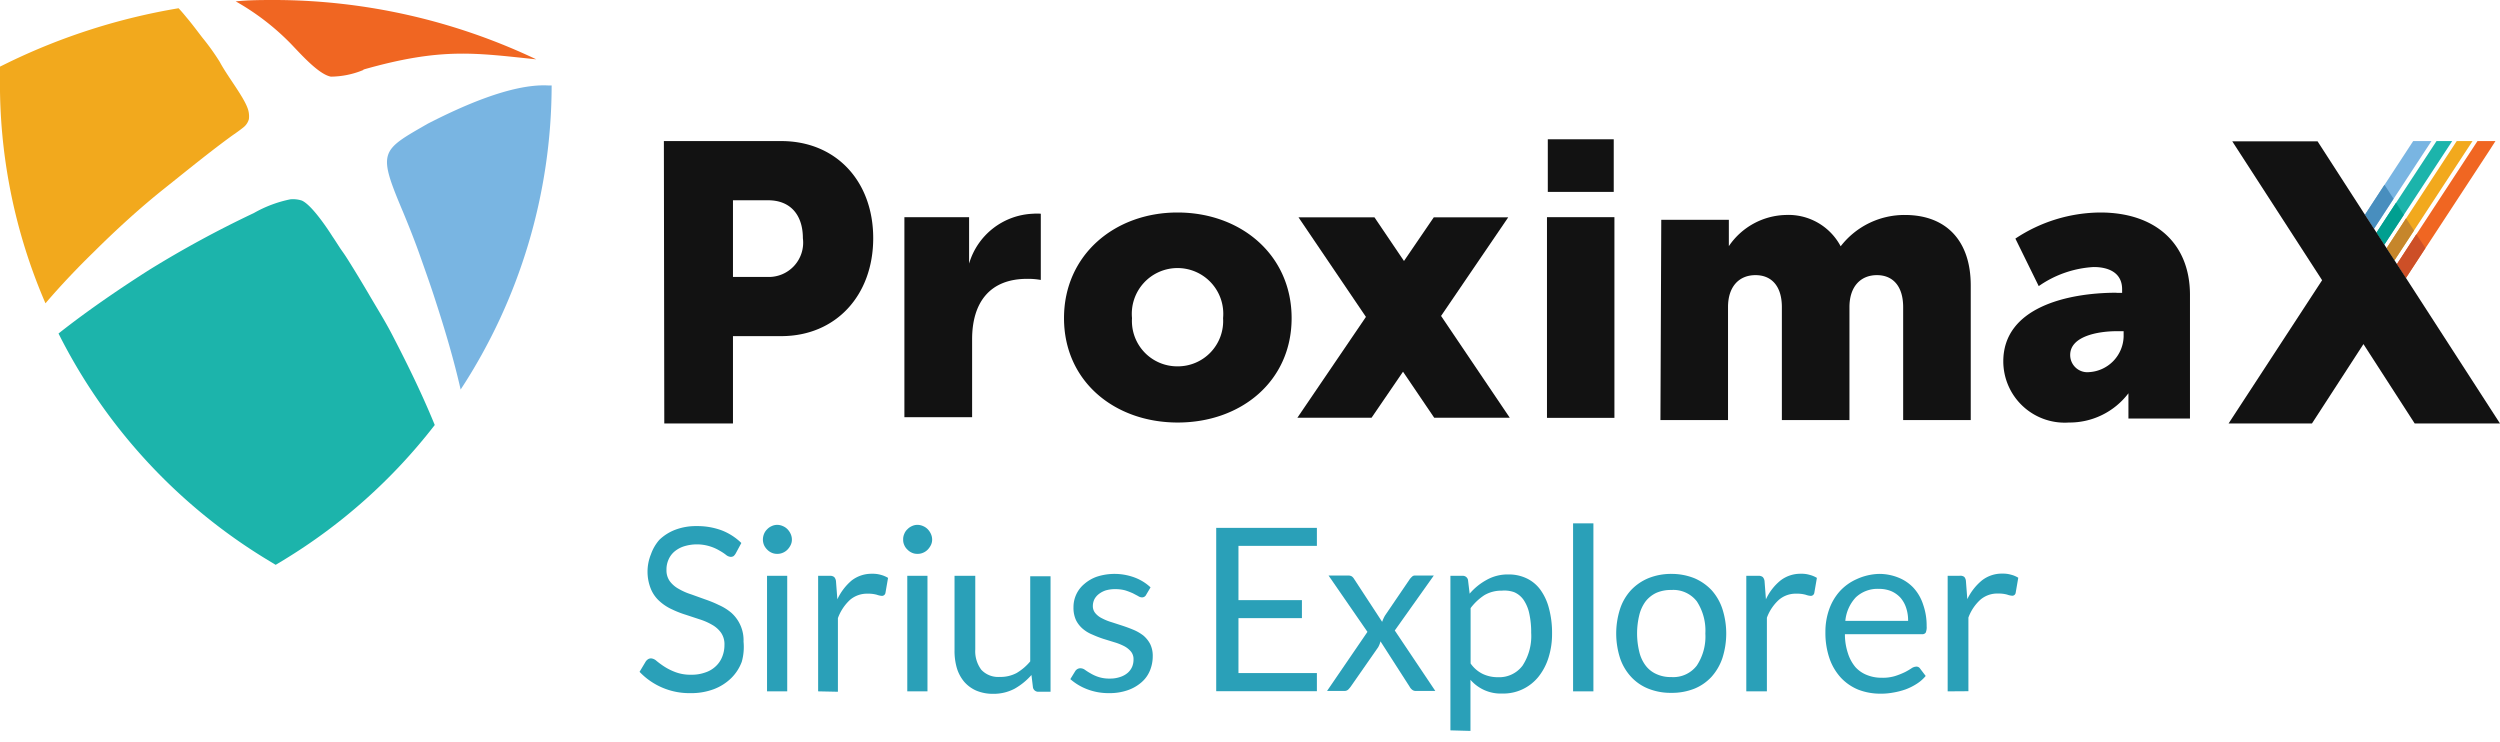 <svg id="Layer_1" data-name="Layer 1" xmlns="http://www.w3.org/2000/svg" viewBox="0 0 182 54"><defs><style>.cls-1{fill:#2aa0b8;}.cls-2{fill:#aaa;}.cls-3,.cls-8{fill:#f06622;}.cls-3,.cls-4,.cls-5,.cls-6{fill-rule:evenodd;}.cls-11,.cls-4{fill:#79b5e2;}.cls-10,.cls-5{fill:#1cb4ab;}.cls-6,.cls-9{fill:#f2a91d;}.cls-7{fill:#121212;}.cls-12{fill:#cd4f27;}.cls-13{fill:#c6862b;}.cls-14{fill:#009f90;}.cls-15{fill:#488ebe;}</style></defs><title>logo-proximax-sirius-explorer</title><path class="cls-1" d="M53.56,40.29a.79.79,0,0,1-.15.19.38.38,0,0,1-.22.06.61.61,0,0,1-.33-.14,3.48,3.48,0,0,0-.47-.31,3.17,3.17,0,0,0-.69-.31,3.18,3.18,0,0,0-1.93,0,2.08,2.08,0,0,0-.69.39,1.6,1.6,0,0,0-.42.59,1.76,1.76,0,0,0-.14.73,1.35,1.35,0,0,0,.24.82,2,2,0,0,0,.65.56,4.46,4.46,0,0,0,.91.4l1,.36c.35.12.7.26,1,.41a3.74,3.74,0,0,1,.92.57,2.67,2.67,0,0,1,.89,2.1A4,4,0,0,1,54,48.18a3.26,3.26,0,0,1-.77,1.19,3.68,3.68,0,0,1-1.26.8,4.64,4.64,0,0,1-1.69.29,5,5,0,0,1-3.72-1.55l.46-.77a.75.75,0,0,1,.16-.15.43.43,0,0,1,.22-.06.67.67,0,0,1,.39.18,6.34,6.34,0,0,0,.56.41,4.18,4.18,0,0,0,.82.41,3.1,3.1,0,0,0,1.16.19,2.88,2.88,0,0,0,1-.16,2,2,0,0,0,.76-.44,1.87,1.87,0,0,0,.48-.69,2.26,2.26,0,0,0,.17-.88,1.46,1.46,0,0,0-.25-.89,2,2,0,0,0-.64-.57,4.46,4.46,0,0,0-.91-.4l-1-.33c-.36-.11-.71-.25-1-.39a3.47,3.47,0,0,1-.91-.59,2.45,2.45,0,0,1-.64-.89,3.35,3.35,0,0,1,0-2.54A3.2,3.2,0,0,1,48,39.3a3.43,3.43,0,0,1,1.15-.73,4.23,4.23,0,0,1,1.57-.27,5.08,5.08,0,0,1,1.82.31,4.23,4.23,0,0,1,1.43.92Z"/><path class="cls-1" d="M57.65,39.28a.9.9,0,0,1-.09.4,1.3,1.3,0,0,1-.23.33,1,1,0,0,1-.34.23.94.94,0,0,1-.41.08.92.92,0,0,1-.4-.08,1,1,0,0,1-.33-.23,1.09,1.09,0,0,1-.23-.33,1.06,1.06,0,0,1-.08-.4,1.11,1.11,0,0,1,.08-.41,1,1,0,0,1,.23-.34,1,1,0,0,1,.33-.23.93.93,0,0,1,.4-.09,1,1,0,0,1,.41.09,1,1,0,0,1,.34.23,1.2,1.2,0,0,1,.23.34A1,1,0,0,1,57.65,39.28Zm-.34,2.64v8.41H55.84V41.92Z"/><path class="cls-1" d="M59.56,50.33V41.92h.84a.47.47,0,0,1,.33.09.53.53,0,0,1,.13.31l.1,1.31A4,4,0,0,1,62,42.26a2.36,2.36,0,0,1,1.49-.49,2.12,2.12,0,0,1,.64.08,2,2,0,0,1,.52.22l-.19,1.1a.26.26,0,0,1-.26.21,1.4,1.4,0,0,1-.36-.08,2.3,2.3,0,0,0-.67-.08,1.91,1.91,0,0,0-1.29.45A3.4,3.4,0,0,0,61,45v5.36Z"/><path class="cls-1" d="M67.86,39.28a.9.9,0,0,1-.09.4,1.3,1.3,0,0,1-.23.33,1,1,0,0,1-.34.23.94.94,0,0,1-.41.08.9.9,0,0,1-.4-.08,1,1,0,0,1-.33-.23.94.94,0,0,1-.23-.33.9.9,0,0,1-.08-.4.94.94,0,0,1,.08-.41.89.89,0,0,1,.23-.34,1,1,0,0,1,.33-.23.9.9,0,0,1,.4-.09,1,1,0,0,1,.41.09,1,1,0,0,1,.34.23,1.2,1.2,0,0,1,.23.34A1,1,0,0,1,67.86,39.28Zm-.34,2.64v8.41H66.05V41.92Z"/><path class="cls-1" d="M71,41.92v5.36a2.25,2.25,0,0,0,.44,1.48,1.68,1.68,0,0,0,1.33.52A2.49,2.49,0,0,0,74,49a3.78,3.78,0,0,0,1-.85v-6.2h1.48v8.41h-.88a.39.39,0,0,1-.4-.31l-.11-.91a4.74,4.74,0,0,1-1.23,1,3.27,3.27,0,0,1-1.56.37,3.09,3.09,0,0,1-1.22-.23,2.47,2.47,0,0,1-.88-.64,2.8,2.8,0,0,1-.54-1,4.45,4.45,0,0,1-.17-1.3V41.92Z"/><path class="cls-1" d="M83.44,43.3a.33.33,0,0,1-.3.19.53.53,0,0,1-.29-.1l-.38-.2a5.37,5.37,0,0,0-.55-.21,2.73,2.73,0,0,0-.74-.09,2.38,2.38,0,0,0-.68.09,1.65,1.65,0,0,0-.51.27,1.16,1.16,0,0,0-.32.38,1.13,1.13,0,0,0-.11.48.79.79,0,0,0,.19.54,1.47,1.47,0,0,0,.49.37,3.78,3.78,0,0,0,.7.28l.8.26c.27.09.54.19.8.3a3.22,3.22,0,0,1,.7.41,2.09,2.09,0,0,1,.49.61,1.93,1.93,0,0,1,.19.87,2.74,2.74,0,0,1-.21,1.08,2.25,2.25,0,0,1-.62.85,3,3,0,0,1-1,.57,4,4,0,0,1-1.36.21,4.3,4.3,0,0,1-1.6-.29,4,4,0,0,1-1.21-.73l.35-.57a.49.49,0,0,1,.16-.16.43.43,0,0,1,.24-.06.58.58,0,0,1,.31.11,4.27,4.27,0,0,0,.41.26,2.77,2.77,0,0,0,.57.26,2.49,2.49,0,0,0,.84.12,2.2,2.2,0,0,0,.76-.12,1.57,1.57,0,0,0,.54-.3,1.25,1.25,0,0,0,.32-.44,1.35,1.35,0,0,0,.1-.53.86.86,0,0,0-.19-.58,1.62,1.62,0,0,0-.49-.39,4.08,4.08,0,0,0-.7-.28l-.81-.25a7.77,7.77,0,0,1-.8-.31,2.55,2.55,0,0,1-.7-.42,2,2,0,0,1-.5-.64,2.13,2.13,0,0,1-.18-.92,2.18,2.18,0,0,1,.78-1.7,2.81,2.81,0,0,1,.93-.54,4.19,4.19,0,0,1,2.76.07,3.49,3.49,0,0,1,1.14.71Z"/><path class="cls-1" d="M95.87,38.43v1.31H90.16v3.95h4.62V45H90.16v4h5.71v1.32H88.54V38.43Z"/><path class="cls-1" d="M99.55,46l-2.83-4.1h1.42a.49.49,0,0,1,.27.06.59.59,0,0,1,.15.16l2.06,3.15a2.65,2.65,0,0,1,.21-.46l1.81-2.66a1.49,1.49,0,0,1,.17-.18.27.27,0,0,1,.2-.07h1.37l-2.84,4,2.95,4.4h-1.42a.4.4,0,0,1-.28-.1.68.68,0,0,1-.17-.21l-2.12-3.3a1.68,1.68,0,0,1-.17.43l-2,2.87a2,2,0,0,1-.18.21.38.38,0,0,1-.26.1H96.61Z"/><path class="cls-1" d="M105.59,53.17V41.92h.88a.38.38,0,0,1,.4.3l.12,1a4.36,4.36,0,0,1,1.23-1,3.12,3.12,0,0,1,1.6-.4,3,3,0,0,1,1.31.28,2.64,2.64,0,0,1,1,.82,4,4,0,0,1,.63,1.35,6.83,6.83,0,0,1,.23,1.85,5.7,5.7,0,0,1-.25,1.73,4.29,4.29,0,0,1-.71,1.38,3.28,3.28,0,0,1-2.67,1.26,2.91,2.91,0,0,1-2.31-1v3.72ZM109.33,43a2.43,2.43,0,0,0-1.27.33,4,4,0,0,0-1,.94V48.3a2.3,2.3,0,0,0,.9.77,2.52,2.52,0,0,0,1.08.23,2.12,2.12,0,0,0,1.8-.84,3.93,3.93,0,0,0,.63-2.39,6.33,6.33,0,0,0-.14-1.41,2.81,2.81,0,0,0-.42-1,1.63,1.63,0,0,0-.68-.55A2.13,2.13,0,0,0,109.33,43Z"/><path class="cls-1" d="M116,38.1V50.33h-1.48V38.1Z"/><path class="cls-1" d="M121.67,41.78a4.44,4.44,0,0,1,1.67.31,3.74,3.74,0,0,1,1.26.87,3.85,3.85,0,0,1,.79,1.37,5.86,5.86,0,0,1,0,3.58,3.9,3.9,0,0,1-.79,1.36,3.48,3.48,0,0,1-1.26.87,4.44,4.44,0,0,1-1.67.3,4.38,4.38,0,0,1-1.66-.3,3.43,3.43,0,0,1-1.27-.87,3.77,3.77,0,0,1-.8-1.36,5.86,5.86,0,0,1,0-3.58,3.73,3.73,0,0,1,.8-1.37,3.68,3.68,0,0,1,1.27-.87A4.38,4.38,0,0,1,121.67,41.78Zm0,7.51a2.15,2.15,0,0,0,1.86-.84,3.84,3.84,0,0,0,.62-2.33,3.9,3.9,0,0,0-.62-2.34,2.17,2.17,0,0,0-1.86-.83,2.62,2.62,0,0,0-1.09.21,2.15,2.15,0,0,0-.78.62,2.76,2.76,0,0,0-.46,1,5.65,5.65,0,0,0,0,2.67,2.67,2.67,0,0,0,.46,1,2,2,0,0,0,.78.62A2.47,2.47,0,0,0,121.67,49.29Z"/><path class="cls-1" d="M127.13,50.33V41.92H128a.47.47,0,0,1,.33.09.53.53,0,0,1,.13.31l.1,1.31a3.83,3.83,0,0,1,1.06-1.37,2.36,2.36,0,0,1,1.49-.49,2,2,0,0,1,.63.08,1.91,1.91,0,0,1,.53.22l-.19,1.1a.26.26,0,0,1-.26.21,1.4,1.4,0,0,1-.36-.08,2.3,2.3,0,0,0-.67-.08,1.88,1.88,0,0,0-1.29.45,3.29,3.29,0,0,0-.87,1.3v5.36Z"/><path class="cls-1" d="M136.79,41.78a3.74,3.74,0,0,1,1.39.26,3.07,3.07,0,0,1,1.1.73A3.28,3.28,0,0,1,140,44a4.61,4.61,0,0,1,.26,1.59,1,1,0,0,1-.07.47.31.31,0,0,1-.28.11h-5.6a4.36,4.36,0,0,0,.22,1.39,2.94,2.94,0,0,0,.54,1,2.23,2.23,0,0,0,.84.58,2.83,2.83,0,0,0,1.07.2,3.05,3.05,0,0,0,1-.13,5.36,5.36,0,0,0,.7-.28,4.74,4.74,0,0,0,.48-.28.67.67,0,0,1,.34-.12.31.31,0,0,1,.28.14l.41.54a2.75,2.75,0,0,1-.65.57,4.19,4.19,0,0,1-.82.41,5.4,5.4,0,0,1-.9.23,4.84,4.84,0,0,1-.92.08,4.43,4.43,0,0,1-1.61-.29,3.6,3.6,0,0,1-1.27-.87,4,4,0,0,1-.83-1.4,5.71,5.71,0,0,1-.3-1.93,4.86,4.86,0,0,1,.27-1.64,3.93,3.93,0,0,1,.78-1.33,3.68,3.68,0,0,1,1.23-.88A4.15,4.15,0,0,1,136.79,41.78Zm0,1.09a2.3,2.3,0,0,0-1.69.62,2.89,2.89,0,0,0-.76,1.71h4.57a2.85,2.85,0,0,0-.14-.94,2.14,2.14,0,0,0-.41-.74,2,2,0,0,0-.67-.48A2.29,2.29,0,0,0,136.82,42.87Z"/><path class="cls-1" d="M141.79,50.33V41.92h.85A.47.47,0,0,1,143,42a.53.53,0,0,1,.12.31l.1,1.31a4,4,0,0,1,1.07-1.37,2.34,2.34,0,0,1,1.49-.49,2.09,2.09,0,0,1,.63.08,1.85,1.85,0,0,1,.52.22l-.19,1.1a.25.25,0,0,1-.25.21,1.4,1.4,0,0,1-.36-.08,2.35,2.35,0,0,0-.67-.08,1.88,1.88,0,0,0-1.29.45,3.29,3.29,0,0,0-.87,1.3v5.36Z"/><path class="cls-3" d="M26.47,5.06c5.7-1.62,8.12-1.2,12.57-.74A44.61,44.61,0,0,0,20.08,0c-1,0-1.95,0-2.92.1a17.85,17.85,0,0,1,3.93,3c.68.69,2.07,2.31,3,2.48a6.31,6.31,0,0,0,2.35-.48"/><path class="cls-4" d="M33.54,28.38c-.5-2.2-1.15-4.38-1.83-6.47-.35-1.1-.74-2.18-1.12-3.26s-.79-2.11-1.22-3.15C27.47,11,27.67,11,31.15,9c2.36-1.21,6.07-2.91,8.73-2.78l.28,0a40.52,40.52,0,0,1-6.62,22.13"/><path class="cls-5" d="M4.26,24.28c2.26-1.79,4.79-3.48,6.63-4.65a77.6,77.6,0,0,1,7.59-4.12,8.93,8.93,0,0,1,2.66-1,2.09,2.09,0,0,1,.83.09c.83.36,2.23,2.61,2.23,2.61l0,0c.25.36.47.74.73,1.1s.53.81.78,1.21c.37.6.73,1.2,1.09,1.81.58,1,1.21,2,1.73,3,.87,1.68,2.08,4.06,3.12,6.61a40.41,40.41,0,0,1-11,9.83l-.58.35-.58-.35A40.5,40.5,0,0,1,4.26,24.28"/><path class="cls-6" d="M13,.6c.21.22.4.45.58.67.4.47.79,1,1.16,1.48A16.6,16.6,0,0,1,16,4.51c.53,1,1.65,2.41,2,3.3a1.71,1.71,0,0,1,.12.86,1.15,1.15,0,0,1-.41.61c-.44.35-.65.47-1,.73-1.62,1.19-3.17,2.46-4.74,3.71-1.76,1.4-3.51,3-5.13,4.61-1.11,1.08-2.36,2.38-3.53,3.75A40.29,40.29,0,0,1,0,5.54V4.85l.61-.3A45.59,45.59,0,0,1,13,.6"/><path class="cls-7" d="M48.33,10.27h8.54c4,0,6.7,2.93,6.7,7.07s-2.7,7.13-6.7,7.13H53.36v6.36h-5Zm7.51,9.89a2.5,2.5,0,0,0,2.61-2.82c0-1.64-.86-2.76-2.53-2.76H53.36v5.58Z"/><path class="cls-7" d="M65.84,15.81h4.71v3.38a5.06,5.06,0,0,1,4.65-3.63,3.36,3.36,0,0,1,.57,0v4.82a5.22,5.22,0,0,0-1-.08c-2.72,0-4,1.73-4,4.4v5.67H65.84Z"/><path class="cls-7" d="M85.72,15.47c4.62,0,8.31,3.09,8.31,7.69s-3.69,7.6-8.29,7.6-8.28-3-8.28-7.6,3.69-7.69,8.26-7.69m0,11.2a3.3,3.3,0,0,0,3.32-3.51,3.33,3.33,0,1,0-6.63,0,3.3,3.3,0,0,0,3.31,3.51"/><path class="cls-7" d="M154.07,21.32h.42v-.26c0-1.22-1-1.62-2.07-1.62a7.72,7.72,0,0,0-4,1.39l-1.7-3.46a11.29,11.29,0,0,1,6.18-1.9c4,0,6.53,2.24,6.53,6v9h-4.48V28.63a5.38,5.38,0,0,1-4.34,2.13,4.47,4.47,0,0,1-4.77-4.45c0-3.92,4.65-5,8.26-5m-2,5.78a2.67,2.67,0,0,0,2.5-2.58v-.4h-.46c-1.5,0-3.43.4-3.43,1.73a1.25,1.25,0,0,0,1.39,1.25"/><polygon class="cls-8" points="181.67 10.27 180.36 10.27 174.5 19.22 175.15 20.24 181.2 11 181.67 10.27"/><polygon class="cls-9" points="178.85 10.27 173.75 18.06 174.32 18.95 180 10.27 178.85 10.27"/><polygon class="cls-10" points="177.38 10.27 173.01 16.93 173.58 17.81 178.52 10.27 177.38 10.27"/><polygon class="cls-11" points="175.68 10.27 173.5 13.6 172.17 15.63 172.83 16.65 177.01 10.27 175.68 10.27"/><polygon class="cls-12" points="174.5 19.22 175.15 20.24 176.57 18.06 175.91 17.05 174.5 19.22"/><polygon class="cls-13" points="174.32 18.95 175.74 16.78 175.16 15.89 173.75 18.06 174.32 18.95"/><polygon class="cls-14" points="173.58 17.81 175 15.64 174.43 14.76 173.01 16.93 173.58 17.81"/><polygon class="cls-15" points="172.17 15.63 172.83 16.65 174.25 14.47 173.59 13.45 172.82 14.63 172.17 15.63"/><polygon class="cls-7" points="168.72 10.29 162.51 10.29 169.05 20.4 162.24 30.83 168.31 30.83 172.06 25.05 175.79 30.83 182 30.83 175.17 20.26 172.16 15.62 168.72 10.29"/><rect class="cls-7" x="112.62" y="15.81" width="4.91" height="14.61"/><rect class="cls-7" x="112.68" y="10.14" width="4.8" height="3.83"/><path class="cls-7" d="M120.94,16h4.92v1.92A5.15,5.15,0,0,1,130,15.65a4.3,4.3,0,0,1,4,2.28,5.87,5.87,0,0,1,4.68-2.28c3,0,4.79,1.87,4.79,5.13v9.8h-4.92V22.36c0-1.53-.75-2.33-1.91-2.33s-2,.8-2,2.33v8.22h-4.92V22.36c0-1.53-.75-2.33-1.92-2.33s-2,.8-2,2.33v8.22h-4.92Z"/><polygon class="cls-7" points="109.91 30.41 104.91 23 109.8 15.82 104.38 15.82 102.21 19 100.06 15.82 94.53 15.82 99.44 23.07 94.45 30.41 99.85 30.41 102.14 27.06 104.41 30.41 109.91 30.41"/></svg>
